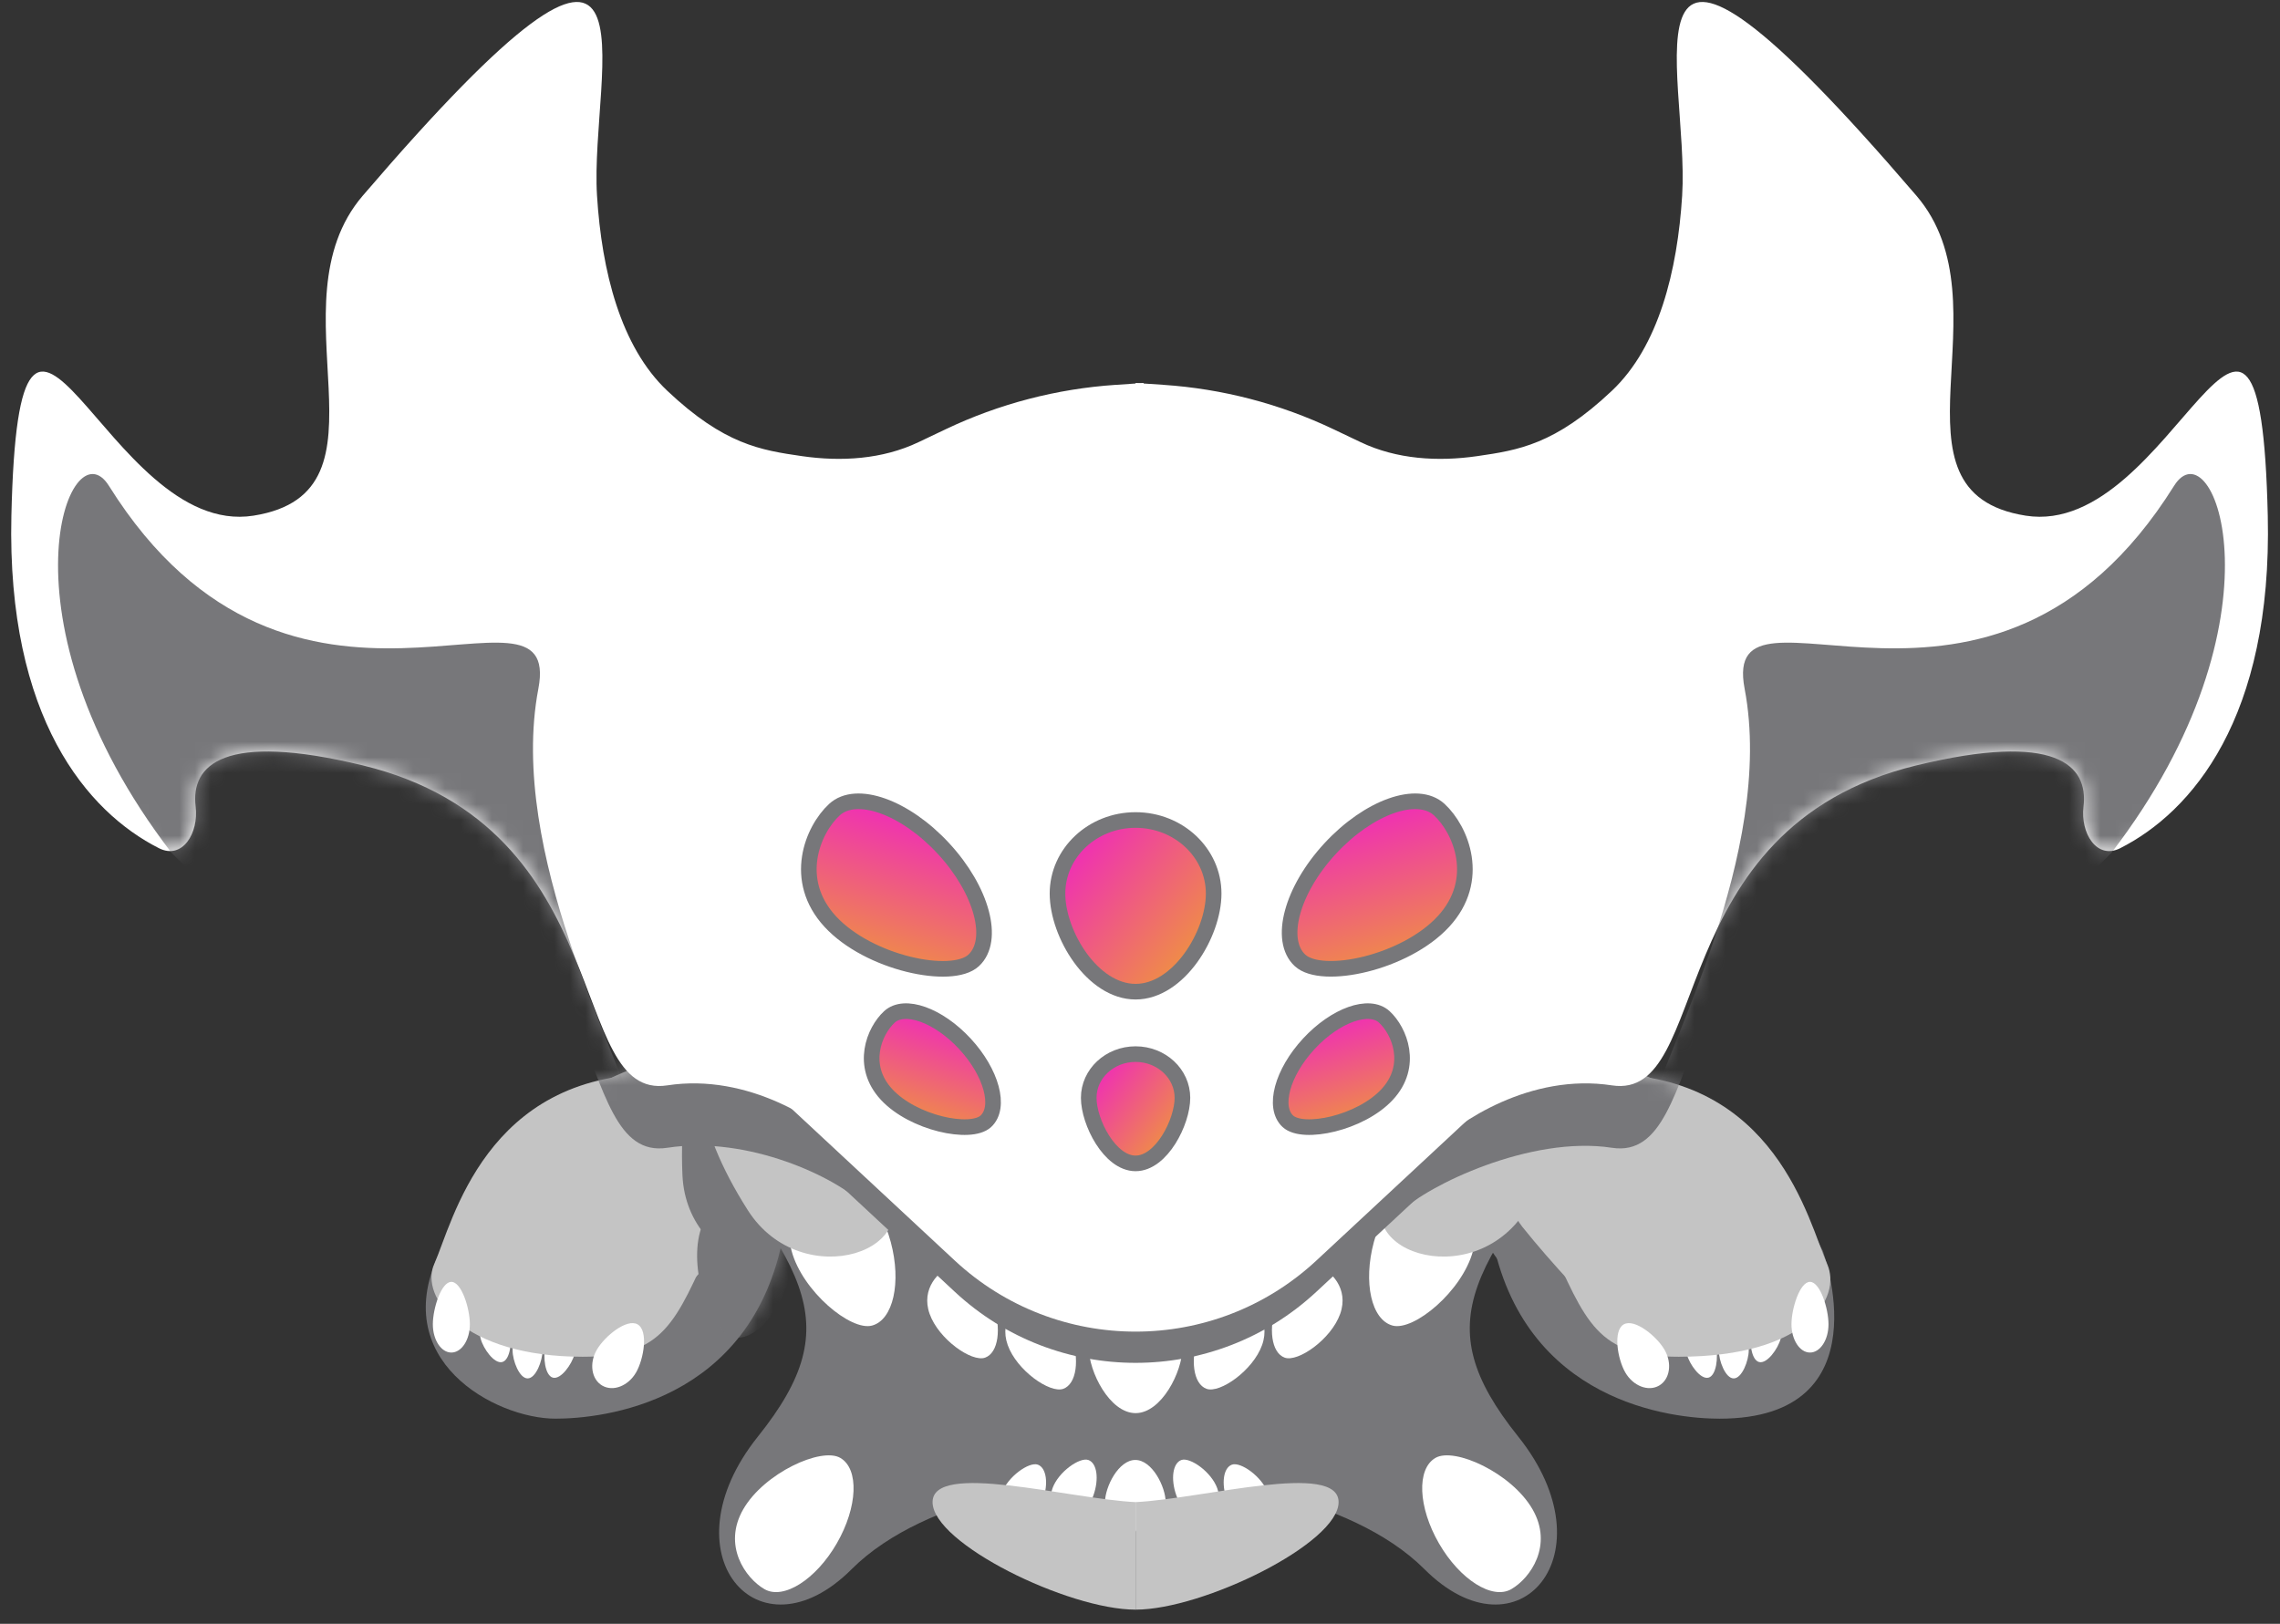 <svg width="146" height="104" viewBox="0 0 146 104" fill="none" xmlns="http://www.w3.org/2000/svg">
<rect x="0" y="0" width="146" height="104" fill="#333333" stroke="none"/>
<path d="M72.717 94.503V79.508V60.015C84.051 59.015 111.317 60.315 103.717 69.512L103.467 69.814C94.165 81.07 91.27 84.573 97.217 92.004C103.217 99.502 97.217 106.499 91.217 100.501C86.417 95.703 76.717 94.503 72.717 94.503Z" fill="#77777A"/>
<path d="M73.034 94.503V79.508V60.015C61.7 59.015 34.434 60.315 42.034 69.512L42.283 69.814C51.586 81.07 54.481 84.573 48.534 92.004C42.534 99.502 48.534 106.499 54.534 100.501C59.334 95.703 69.034 94.503 73.034 94.503Z" fill="#77777A"/>
<path d="M63.717 98.091V94.093V93.093H81.717V98.091H63.717Z" fill="#77777A"/>
<path d="M98.133 96.659C96.792 94.337 93.139 92.668 91.921 93.371C90.704 94.074 90.803 96.525 92.144 98.847C93.485 101.169 95.559 102.481 96.777 101.778C97.995 101.075 99.474 98.981 98.133 96.659Z" fill="white"/>
<path d="M47.596 96.659C48.937 94.337 52.59 92.668 53.807 93.371C55.025 94.074 54.925 96.525 53.584 98.847C52.243 101.169 50.169 102.481 48.951 101.778C47.734 101.075 46.255 98.981 47.596 96.659Z" fill="white"/>
<path d="M81.189 95.62C80.814 94.566 79.442 93.606 78.889 93.804C78.336 94.002 78.192 95.017 78.567 96.072C78.942 97.127 79.694 97.822 80.246 97.624C80.799 97.426 81.564 96.675 81.189 95.62Z" fill="white"/>
<path d="M64.155 95.62C64.53 94.566 65.902 93.606 66.455 93.804C67.007 94.002 67.152 95.017 66.777 96.072C66.402 97.127 65.65 97.822 65.097 97.624C64.545 97.426 63.78 96.675 64.155 95.62Z" fill="white"/>
<path d="M77.949 95.323C77.574 94.268 76.202 93.309 75.649 93.507C75.097 93.705 74.952 94.72 75.327 95.775C75.702 96.829 76.454 97.524 77.007 97.326C77.559 97.128 78.324 96.378 77.949 95.323Z" fill="white"/>
<path d="M67.395 95.323C67.769 94.268 69.142 93.309 69.695 93.507C70.247 93.705 70.391 94.72 70.016 95.775C69.642 96.829 68.89 97.524 68.337 97.326C67.785 97.128 67.02 96.378 67.395 95.323Z" fill="white"/>
<path d="M74.645 96.225C74.645 95.223 73.774 93.504 72.701 93.504C71.627 93.504 70.757 95.223 70.757 96.225C70.757 97.226 71.627 98.038 72.701 98.038C73.774 98.038 74.645 97.226 74.645 96.225Z" fill="white"/>
<path d="M85.717 96.205C85.717 98.843 77.05 103.091 72.717 103.091V96.205C77.05 95.986 85.717 93.568 85.717 96.205Z" fill="#C4C4C4"/>
<path d="M59.717 96.206C59.717 98.843 68.383 103.091 72.717 103.091V96.206C68.383 95.986 59.717 93.568 59.717 96.206Z" fill="#C4C4C4"/>
<path d="M75.718 86.306C75.718 87.852 74.375 90.505 72.718 90.505C71.061 90.505 69.718 87.852 69.718 86.306C69.718 84.76 71.061 83.507 72.718 83.507C74.375 83.507 75.718 84.76 75.718 86.306Z" fill="white"/>
<path d="M85.818 84.15C85.239 85.777 83.12 87.257 82.267 86.952C81.414 86.647 81.192 85.081 81.771 83.454C82.35 81.826 83.51 80.755 84.363 81.06C85.216 81.365 86.397 82.522 85.818 84.15Z" fill="white"/>
<path d="M80.817 86.146C80.237 87.773 78.117 89.254 77.263 88.949C76.41 88.645 76.189 87.079 76.769 85.453C77.349 83.826 78.511 82.754 79.364 83.058C80.217 83.363 81.398 84.519 80.817 86.146Z" fill="white"/>
<path d="M59.529 84.15C60.108 85.777 62.227 87.257 63.08 86.952C63.933 86.647 64.155 85.081 63.576 83.454C62.997 81.826 61.836 80.755 60.983 81.06C60.13 81.365 58.95 82.522 59.529 84.15Z" fill="white"/>
<path d="M64.53 86.146C65.11 87.773 67.231 89.254 68.084 88.949C68.938 88.645 69.159 87.079 68.579 85.453C67.999 83.826 66.837 82.754 65.984 83.058C65.13 83.363 63.95 84.519 64.53 86.146Z" fill="white"/>
<path d="M51.865 75.163C52.026 76.885 49.694 80.294 48.508 81.783L34.678 74.963C35.834 74.173 38.816 72.235 41.502 70.805C44.858 69.017 47.942 73.522 49.402 73.795C50.861 74.069 51.664 73.011 51.865 75.163Z" fill="#77777A"/>
<path d="M40.314 73.625C45.889 72.254 49.205 76.701 50.166 79.096C48.142 89.893 38.497 90.861 35.572 90.86C31.716 90.86 24.716 87.095 28.216 80.098C31.216 75.6 34.738 74.997 40.314 73.625Z" fill="#77777A"/>
<path d="M44.942 67.596C43.279 67.121 39.497 68.784 37.814 69.675L41.972 84.519C42.962 83.529 45.417 80.956 47.318 78.581C49.694 75.612 45.833 71.753 45.833 70.268C45.833 68.784 47.021 68.19 44.942 67.596Z" fill="#C4C4C4"/>
<path d="M34.932 86.254C34.764 86.893 34.892 88.098 35.405 88.233C35.917 88.367 36.619 87.379 36.786 86.74C36.953 86.101 36.674 85.474 36.162 85.34C35.65 85.206 35.099 85.615 34.932 86.254Z" fill="white"/>
<path d="M34.741 86.484C34.743 87.144 34.318 88.279 33.788 88.281C33.259 88.283 32.826 87.151 32.824 86.49C32.822 85.829 33.249 85.293 33.778 85.291C34.308 85.289 34.739 85.823 34.741 86.484Z" fill="white"/>
<path d="M32.635 85.253C32.802 85.892 32.674 87.098 32.162 87.232C31.65 87.366 30.948 86.378 30.78 85.739C30.613 85.1 30.893 84.473 31.405 84.339C31.917 84.205 32.468 84.614 32.635 85.253Z" fill="white"/>
<path d="M45.626 79.472C48.002 74.246 44.24 70.169 42.062 68.784C31.073 68.784 28.994 78.284 27.806 80.956C26.855 83.094 29.717 86.894 37.31 86.894C42.567 86.894 43.25 84.697 45.626 79.472Z" fill="#C4C4C4"/>
<path d="M38.216 86.449C38.716 85.582 40.137 84.421 40.832 84.822C41.526 85.222 41.231 87.034 40.731 87.9C40.23 88.766 39.262 89.144 38.567 88.743C37.873 88.342 37.715 87.315 38.216 86.449Z" fill="white"/>
<path d="M30.088 84.814C30.089 83.814 29.558 82.098 28.904 82.098C28.249 82.098 27.718 83.814 27.717 84.814C27.717 85.814 28.248 86.625 28.902 86.625C29.557 86.625 30.088 85.814 30.088 84.814Z" fill="white"/>
<path d="M93.379 75.163C93.218 76.885 95.55 80.294 96.736 81.783L110.566 74.963C109.41 74.173 106.428 72.235 103.742 70.805C100.386 69.017 97.302 73.522 95.842 73.795C94.383 74.069 93.58 73.011 93.379 75.163Z" fill="#77777A"/>
<path d="M105.365 73.626C99.789 72.254 96.473 76.701 95.512 79.097C97.537 89.894 107.182 90.861 110.107 90.861C120.716 90.861 116.716 80.099 116.716 80.099C114.216 75.101 110.94 74.998 105.365 73.626Z" fill="#77777A"/>
<path d="M99.865 67.596C101.528 67.121 105.31 68.784 106.993 69.675L102.835 84.519C101.845 83.529 99.39 80.956 97.489 78.581C95.113 75.612 98.974 71.753 98.974 70.268C98.974 68.784 97.786 68.19 99.865 67.596Z" fill="#C4C4C4"/>
<path d="M109.874 86.255C110.041 86.894 109.913 88.099 109.401 88.233C108.888 88.367 108.186 87.379 108.019 86.74C107.852 86.101 108.131 85.474 108.644 85.34C109.156 85.206 109.706 85.615 109.874 86.255Z" fill="white"/>
<path d="M110.064 86.484C110.062 87.145 110.487 88.28 111.017 88.281C111.546 88.283 111.979 87.151 111.981 86.49C111.984 85.83 111.556 85.293 111.027 85.291C110.498 85.289 110.067 85.823 110.064 86.484Z" fill="white"/>
<path d="M112.17 85.254C112.003 85.893 112.131 87.098 112.643 87.232C113.155 87.366 113.857 86.378 114.025 85.739C114.192 85.1 113.912 84.473 113.4 84.339C112.888 84.205 112.337 84.615 112.17 85.254Z" fill="white"/>
<path d="M99.183 79.472C96.807 74.246 100.569 70.169 102.747 68.784C113.736 68.784 115.815 78.284 117.003 80.956C117.953 83.094 115.717 86.894 107.499 86.894C102.242 86.894 101.559 84.697 99.183 79.472Z" fill="#C4C4C4"/>
<path d="M106.59 86.449C106.09 85.582 104.668 84.421 103.974 84.822C103.279 85.222 103.575 87.034 104.075 87.9C104.575 88.766 105.544 89.144 106.238 88.743C106.933 88.342 107.09 87.315 106.59 86.449Z" fill="white"/>
<path d="M114.717 84.814C114.717 83.814 115.247 82.098 115.902 82.098C116.557 82.098 117.088 83.814 117.088 84.814C117.089 85.814 116.558 86.625 115.903 86.625C115.249 86.625 114.718 85.814 114.717 84.814Z" fill="white"/>
<mask id="mask0" mask-type="alpha" maskUnits="userSpaceOnUse" x="27" y="67" width="91" height="24">
<path d="M51.865 75.162C52.026 76.884 49.694 80.293 48.508 81.783L34.678 74.963C35.834 74.172 38.816 72.234 41.502 70.804C44.858 69.017 47.942 73.521 49.402 73.795C50.861 74.068 51.664 73.01 51.865 75.162Z" fill="#403366"/>
<path d="M40.314 73.625C45.89 72.254 49.206 76.701 50.167 79.096C48.143 89.893 38.418 90.185 35.572 90.86C33.295 91.4 31.898 84.131 31.485 80.429C32.453 75.264 34.739 74.997 40.314 73.625Z" fill="#403366"/>
<path d="M44.943 67.596C43.279 67.121 39.498 68.784 37.815 69.675L41.972 84.519C42.962 83.529 45.418 80.956 47.319 78.581C49.695 75.612 45.834 71.753 45.834 70.268C45.834 68.784 47.022 68.19 44.943 67.596Z" fill="#6C5C99"/>
<path d="M45.626 79.472C48.002 74.246 44.24 70.169 42.062 68.784C31.073 68.784 28.994 78.284 27.806 80.956C26.855 83.094 33.746 85.805 37.31 86.894C42.567 86.894 43.25 84.697 45.626 79.472Z" fill="#6C5C99"/>
<path d="M93.379 75.162C93.218 76.884 95.55 80.293 96.736 81.783L110.566 74.963C109.41 74.172 106.428 72.234 103.742 70.804C100.386 69.017 97.302 73.521 95.842 73.795C94.383 74.068 93.58 73.01 93.379 75.162Z" fill="#403366"/>
<path d="M105.366 73.625C99.79 72.254 96.474 76.701 95.513 79.096C97.538 89.893 107.262 90.185 110.108 90.86C112.385 91.4 113.782 84.131 114.196 80.429C113.227 75.264 110.941 74.997 105.366 73.625Z" fill="#403366"/>
<path d="M99.865 67.596C101.528 67.121 105.31 68.784 106.993 69.675L102.835 84.519C101.845 83.529 99.389 80.956 97.489 78.581C95.112 75.612 98.974 71.753 98.974 70.268C98.974 68.784 97.786 68.19 99.865 67.596Z" fill="#6C5C99"/>
<path d="M99.182 79.472C96.806 74.246 100.568 70.169 102.746 68.784C113.735 68.784 115.814 78.284 117.002 80.956C117.953 83.094 111.062 85.805 107.498 86.894C102.241 86.894 101.558 84.697 99.182 79.472Z" fill="#6C5C99"/>
</mask>
<g mask="url(#mask0)">
<path d="M83.376 76.57C84.07 79.159 82.668 82.921 81.309 83.285C79.951 83.649 78.287 81.845 77.593 79.255C76.899 76.666 77.438 74.272 78.796 73.908C80.154 73.544 82.681 73.98 83.376 76.57Z" fill="#77777A"/>
<path d="M76.649 75.133C77.274 70.617 74.41 68.923 72.9 68.64C73.937 64.771 76.757 57.526 79.743 59.496C83.475 61.959 85.291 66.105 85.01 72.616C84.729 79.127 75.868 80.778 76.649 75.133Z" fill="#77777A"/>
<path d="M44.823 78.911C44.129 81.5 45.531 85.263 46.889 85.626C48.247 85.99 49.911 84.186 50.605 81.596C51.299 79.007 50.761 76.613 49.403 76.249C48.044 75.885 45.517 76.321 44.823 78.911Z" fill="#77777A"/>
<path d="M52.061 77.77C51.436 73.254 54.301 71.559 55.811 71.277C54.774 67.408 51.953 60.162 48.968 62.133C45.236 64.596 43.419 68.742 43.7 75.252C43.981 81.763 52.843 83.415 52.061 77.77Z" fill="#77777A"/>
</g>
<path d="M94.325 80.115C93.63 82.705 90.534 85.262 89.176 84.898C87.818 84.535 87.279 82.141 87.974 79.551C88.668 76.962 90.332 75.157 91.69 75.521C93.048 75.885 95.019 77.526 94.325 80.115Z" fill="white"/>
<path d="M89.217 75.509C92.017 71.91 90.384 69.011 89.217 68.011C92.05 65.179 98.117 60.315 99.717 63.513C101.717 67.512 101.217 72.01 97.717 77.508C94.217 83.006 85.717 80.007 89.217 75.509Z" fill="#C4C4C4"/>
<path d="M50.69 80.115C51.384 82.705 54.48 85.262 55.838 84.898C57.196 84.535 57.735 82.141 57.041 79.551C56.346 76.962 54.683 75.157 53.325 75.521C51.966 75.885 49.995 77.526 50.69 80.115Z" fill="white"/>
<path d="M56.386 75.509C53.586 71.91 55.219 69.011 56.386 68.011C53.552 65.179 47.486 60.315 45.886 63.513C43.885 67.512 44.386 72.01 47.886 77.508C51.386 83.006 59.886 80.007 56.386 75.509Z" fill="#C4C4C4"/>
<mask id="mask1" mask-type="alpha" maskUnits="userSpaceOnUse" x="27" y="59" width="91" height="45">
<path d="M72.717 94.503V79.508V60.015C84.05 59.015 111.317 60.315 103.717 69.512L103.467 69.814C94.165 81.07 91.27 84.573 97.217 92.004C103.217 99.502 97.217 106.499 91.217 100.501C86.417 95.703 76.717 94.503 72.717 94.503Z" fill="#403366"/>
<path d="M73.034 94.503V79.508V60.015C61.701 59.015 34.434 60.315 42.034 69.512L42.284 69.814C51.586 81.07 54.481 84.573 48.534 92.004C42.534 99.502 48.534 106.499 54.534 100.501C59.334 95.703 69.034 94.503 73.034 94.503Z" fill="#403366"/>
<path d="M63.717 98.091V94.093V93.093H81.717V98.091H63.717Z" fill="#403366"/>
<path d="M98.133 96.659C96.792 94.337 93.139 92.668 91.921 93.371C90.704 94.074 90.803 96.525 92.144 98.847C93.485 101.169 95.559 102.481 96.777 101.778C97.995 101.075 99.474 98.981 98.133 96.659Z" fill="#F4F2FF"/>
<path d="M47.596 96.659C48.937 94.337 52.59 92.668 53.807 93.371C55.025 94.074 54.925 96.525 53.584 98.847C52.243 101.169 50.169 102.481 48.951 101.778C47.734 101.075 46.255 98.981 47.596 96.659Z" fill="#F4F2FF"/>
<path d="M81.189 95.62C80.814 94.566 79.442 93.606 78.889 93.804C78.336 94.002 78.192 95.017 78.567 96.072C78.942 97.127 79.694 97.822 80.246 97.624C80.799 97.426 81.564 96.675 81.189 95.62Z" fill="#F4F2FF"/>
<path d="M64.155 95.62C64.53 94.566 65.902 93.606 66.455 93.804C67.007 94.002 67.152 95.017 66.777 96.072C66.402 97.127 65.65 97.822 65.097 97.624C64.545 97.426 63.78 96.675 64.155 95.62Z" fill="#F4F2FF"/>
<path d="M77.949 95.323C77.575 94.268 76.202 93.308 75.65 93.506C75.097 93.704 74.953 94.72 75.328 95.775C75.702 96.829 76.454 97.524 77.006 97.326C77.559 97.128 78.324 96.377 77.949 95.323Z" fill="#F4F2FF"/>
<path d="M67.394 95.323C67.769 94.268 69.141 93.308 69.694 93.506C70.246 93.704 70.39 94.72 70.016 95.775C69.641 96.829 68.889 97.524 68.337 97.326C67.784 97.128 67.019 96.377 67.394 95.323Z" fill="#F4F2FF"/>
<path d="M74.645 96.225C74.645 95.223 73.774 93.504 72.701 93.504C71.627 93.504 70.757 95.223 70.757 96.225C70.757 97.226 71.627 98.038 72.701 98.038C73.774 98.038 74.645 97.226 74.645 96.225Z" fill="#F4F2FF"/>
<path d="M85.717 96.205C85.717 98.843 77.05 103.091 72.717 103.091V96.205C77.05 95.986 85.717 93.568 85.717 96.205Z" fill="#6C5C99"/>
<path d="M59.717 96.206C59.717 98.843 68.383 103.091 72.717 103.091V96.206C68.383 95.986 59.717 93.568 59.717 96.206Z" fill="#6C5C99"/>
<path d="M75.717 84.308C75.717 85.854 74.374 88.507 72.717 88.507C71.06 88.507 69.717 85.854 69.717 84.308C69.717 82.762 71.06 81.509 72.717 81.509C74.374 81.509 75.717 82.762 75.717 84.308Z" fill="#F4F2FF"/>
<path d="M85.817 82.151C85.238 83.778 83.119 85.258 82.266 84.953C81.413 84.648 81.191 83.082 81.77 81.455C82.349 79.827 83.509 78.756 84.362 79.061C85.215 79.366 86.395 80.524 85.817 82.151Z" fill="#F4F2FF"/>
<path d="M80.816 84.147C80.236 85.773 78.115 87.255 77.262 86.95C76.409 86.646 76.188 85.08 76.768 83.454C77.348 81.827 78.51 80.755 79.363 81.059C80.216 81.364 81.397 82.52 80.816 84.147Z" fill="#F4F2FF"/>
<path d="M59.528 82.151C60.107 83.778 62.225 85.258 63.078 84.953C63.931 84.648 64.154 83.082 63.575 81.455C62.996 79.827 61.835 78.756 60.983 79.061C60.13 79.366 58.949 80.524 59.528 82.151Z" fill="#F4F2FF"/>
<path d="M64.529 84.147C65.109 85.773 67.23 87.255 68.084 86.95C68.937 86.646 69.158 85.08 68.578 83.454C67.998 81.827 66.836 80.755 65.983 81.059C65.129 81.364 63.949 82.52 64.529 84.147Z" fill="#F4F2FF"/>
<path d="M51.865 75.162C52.026 76.884 49.694 80.293 48.508 81.783L34.678 74.963C35.834 74.172 38.816 72.234 41.502 70.804C44.858 69.017 47.942 73.521 49.402 73.795C50.861 74.068 51.664 73.01 51.865 75.162Z" fill="#403366"/>
<path d="M40.314 73.625C45.89 72.254 49.206 76.701 50.167 79.096C48.143 89.893 38.418 90.185 35.572 90.86C33.295 91.4 31.898 84.131 31.485 80.429C32.453 75.264 34.739 74.997 40.314 73.625Z" fill="#403366"/>
<path d="M44.943 67.596C43.28 67.121 39.498 68.784 37.815 69.675L41.973 84.519C42.963 83.529 45.418 80.956 47.319 78.581C49.695 75.612 45.834 71.753 45.834 70.268C45.834 68.784 47.022 68.19 44.943 67.596Z" fill="#6C5C99"/>
<path d="M45.626 79.472C48.002 74.246 44.24 70.169 42.062 68.784C31.073 68.784 28.994 78.284 27.806 80.956C26.855 83.094 33.746 85.805 37.31 86.894C42.567 86.894 43.25 84.697 45.626 79.472Z" fill="#6C5C99"/>
<path d="M93.379 75.162C93.218 76.884 95.55 80.293 96.736 81.783L110.566 74.963C109.41 74.172 106.428 72.234 103.742 70.804C100.386 69.017 97.302 73.521 95.842 73.795C94.383 74.068 93.58 73.01 93.379 75.162Z" fill="#403366"/>
<path d="M105.366 73.625C99.79 72.254 96.474 76.701 95.513 79.096C97.538 89.893 107.262 90.185 110.108 90.86C112.385 91.4 113.782 84.131 114.196 80.429C113.227 75.264 110.941 74.997 105.366 73.625Z" fill="#403366"/>
<path d="M99.865 67.596C101.528 67.121 105.31 68.784 106.993 69.675L102.835 84.519C101.845 83.529 99.39 80.956 97.489 78.581C95.113 75.612 98.974 71.753 98.974 70.268C98.974 68.784 97.786 68.19 99.865 67.596Z" fill="#6C5C99"/>
<path d="M99.182 79.472C96.806 74.246 100.568 70.169 102.746 68.784C113.735 68.784 115.814 78.284 117.002 80.956C117.953 83.094 111.062 85.805 107.498 86.894C102.241 86.894 101.558 84.697 99.182 79.472Z" fill="#6C5C99"/>
<path d="M94.325 80.115C93.63 82.705 90.534 85.262 89.176 84.898C87.818 84.535 87.279 82.141 87.974 79.551C88.668 76.962 90.332 75.157 91.69 75.521C93.048 75.885 95.019 77.526 94.325 80.115Z" fill="#F4F2FF"/>
<path d="M89.217 75.509C92.017 71.91 90.384 69.011 89.217 68.011C92.05 65.179 98.117 60.315 99.717 63.513C101.717 67.512 101.217 72.01 97.717 77.508C94.217 83.006 85.717 80.007 89.217 75.509Z" fill="#EF6D6B"/>
<path d="M50.69 80.115C51.384 82.705 54.48 85.262 55.838 84.898C57.196 84.535 57.735 82.141 57.041 79.551C56.346 76.962 54.683 75.157 53.325 75.521C51.966 75.885 49.995 77.526 50.69 80.115Z" fill="#F4F2FF"/>
<path d="M56.387 75.509C53.587 71.91 55.22 69.011 56.387 68.011C53.553 65.179 47.486 60.315 45.886 63.513C43.886 67.512 44.387 72.01 47.887 77.508C51.387 83.006 59.887 80.007 56.387 75.509Z" fill="#EF6D6B"/>
</mask>
<g mask="url(#mask1)">
<path d="M84.296 82.731C77.77 88.803 67.663 88.803 61.137 82.731L46.344 68.969C35.038 58.45 42.481 39.522 57.924 39.522L87.51 39.522C102.953 39.522 110.396 58.45 99.089 68.969L84.296 82.731Z" fill="#77777A"/>
<path d="M89.717 77.599L86.218 79.508H72.718V28.525L74.496 28.644C78.276 28.896 81.975 29.862 85.395 31.49L87.136 32.319C89.437 33.414 92.073 33.575 94.594 33.21C97.226 32.829 99.567 32.472 103.218 29.025C106.218 26.193 107.417 21.335 107.718 16.529C108.218 8.532 102.669 -6.852 122.718 16.529C128.718 23.527 120.218 35.523 129.718 37.023C139.218 38.522 144.718 15.53 145.218 37.023C145.52 49.996 140.337 56.007 135.77 58.32C134.26 59.084 133.213 57.339 133.418 55.659C133.746 52.978 131.622 50.859 122.718 53.017C106.218 57.016 109.718 74.51 103.218 73.51C98.018 72.711 91.383 75.933 89.717 77.599Z" fill="#77777A"/>
<path d="M55.23 77.099L59.73 79.508H73.231V28.525L71.452 28.644C67.672 28.896 63.974 29.862 60.553 31.49L58.812 32.319C56.511 33.414 53.875 33.575 51.354 33.21C48.722 32.829 46.381 32.472 42.73 29.025C39.73 26.193 38.531 21.335 38.23 16.529C37.73 8.532 43.279 -6.852 23.23 16.529C17.23 23.527 25.73 35.523 16.23 37.023C6.73 38.522 1.23 15.53 0.73 37.023C0.429 49.996 5.611 56.007 10.178 58.32C11.688 59.084 12.736 57.339 12.53 55.659C12.202 52.978 14.326 50.859 23.23 53.017C39.73 57.016 36.23 74.51 42.73 73.51C47.931 72.711 53.564 75.433 55.23 77.099Z" fill="#77777A"/>
</g>
<path d="M84.296 80.731C77.77 86.803 67.663 86.803 61.137 80.731L46.344 66.969C35.038 56.45 42.481 37.522 57.924 37.522L87.51 37.522C102.953 37.522 110.396 56.45 99.089 66.969L84.296 80.731Z" fill="white"/>
<path d="M91.717 73.512L86.217 75.511H72.717V24.528L74.495 24.647C78.275 24.899 81.974 25.864 85.394 27.493L87.136 28.322C89.436 29.417 92.072 29.578 94.594 29.213C97.225 28.832 99.566 28.475 103.217 25.028C106.217 22.196 107.416 17.338 107.717 12.532C108.217 4.535 102.668 -10.849 122.717 12.532C128.717 19.53 120.217 31.526 129.717 33.026C139.217 34.525 144.717 11.533 145.217 33.026C145.519 45.998 140.337 52.01 135.769 54.323C134.259 55.087 133.212 53.342 133.417 51.662C133.745 48.98 131.621 46.862 122.717 49.02C106.217 53.019 109.717 70.513 103.217 69.513C98.017 68.714 93.383 71.846 91.717 73.512Z" fill="white"/>
<path d="M54.23 73.512L59.73 75.511H73.23V24.528L71.451 24.647C67.671 24.899 63.973 25.864 60.552 27.493L58.811 28.322C56.51 29.417 53.874 29.578 51.353 29.213C48.721 28.832 46.38 28.475 42.73 25.028C39.73 22.196 38.53 17.338 38.23 12.532C37.73 4.535 43.278 -10.849 23.23 12.532C17.23 19.53 25.73 31.526 16.23 33.026C6.729 34.525 1.229 11.533 0.729 33.026C0.428 45.998 5.61 52.01 10.177 54.323C11.687 55.087 12.735 53.342 12.529 51.662C12.201 48.98 14.325 46.862 23.23 49.02C39.73 53.019 36.23 70.513 42.73 69.513C47.929 68.714 52.563 71.846 54.23 73.512Z" fill="white"/>
<mask id="mask2" mask-type="alpha" maskUnits="userSpaceOnUse" x="0" y="0" width="146" height="76">
<path d="M91.717 73.512L86.217 75.511H72.717V24.528L74.495 24.647C78.275 24.899 81.974 25.864 85.394 27.493L87.136 28.322C89.436 29.417 92.072 29.578 94.594 29.213C97.225 28.832 99.566 28.475 103.217 25.028C106.217 22.196 107.416 17.338 107.717 12.532C108.217 4.535 102.668 -10.849 122.717 12.532C128.717 19.53 120.217 31.526 129.717 33.026C139.217 34.525 144.717 11.533 145.217 33.026C145.519 45.998 140.337 52.01 135.769 54.323C134.259 55.087 133.212 53.342 133.417 51.662C133.745 48.98 131.621 46.862 122.717 49.02C106.217 53.019 109.717 70.513 103.217 69.513C98.017 68.714 93.383 71.846 91.717 73.512Z" fill="#6C5C99"/>
<path d="M54.23 73.512L59.73 75.511H73.23V24.528L71.451 24.647C67.671 24.899 63.973 25.864 60.552 27.493L58.811 28.322C56.51 29.417 53.874 29.578 51.353 29.213C48.721 28.832 46.38 28.475 42.73 25.028C39.73 22.196 38.53 17.338 38.23 12.532C37.73 4.535 43.278 -10.849 23.23 12.532C17.23 19.53 25.73 31.526 16.23 33.026C6.729 34.525 1.229 11.533 0.729 33.026C0.428 45.998 5.61 52.01 10.177 54.323C11.687 55.087 12.735 53.342 12.529 51.662C12.201 48.98 14.325 46.862 23.23 49.02C39.73 53.019 36.23 70.513 42.73 69.513C47.929 68.714 52.563 71.846 54.23 73.512Z" fill="#6C5C99"/>
</mask>
<g mask="url(#mask2)">
<path d="M111.717 44.11C113.717 54.606 106.383 67.768 105.717 71.101L124.717 65.103L135.217 54.606C146.717 39.611 141.717 27.115 139.217 31.114C127.485 49.879 110.124 35.748 111.717 44.11Z" fill="#77777A"/>
<path d="M34.474 44.11C32.474 54.606 39.807 67.768 40.474 71.101L21.474 65.103L10.974 54.606C-0.526 39.611 4.474 27.115 6.974 31.114C18.706 49.879 36.067 35.748 34.474 44.11Z" fill="#77777A"/>
</g>
<path d="M77.717 57.23C77.717 59.833 75.478 63.513 72.717 63.513C69.955 63.513 67.717 59.833 67.717 57.23C67.717 54.627 69.955 52.518 72.717 52.518C75.478 52.518 77.717 54.627 77.717 57.23Z" fill="url(#paint0_linear)"/>
<path d="M77.717 57.23C77.717 59.833 75.478 63.513 72.717 63.513C69.955 63.513 67.717 59.833 67.717 57.23C67.717 54.627 69.955 52.518 72.717 52.518C75.478 52.518 77.717 54.627 77.717 57.23Z" stroke="#77777A"/>
<path d="M75.717 70.311C75.717 71.857 74.374 74.51 72.717 74.51C71.06 74.51 69.717 71.857 69.717 70.311C69.717 68.765 71.06 67.512 72.717 67.512C74.374 67.512 75.717 68.765 75.717 70.311Z" fill="url(#paint1_linear)"/>
<path d="M75.717 70.311C75.717 71.857 74.374 74.51 72.717 74.51C71.06 74.51 69.717 71.857 69.717 70.311C69.717 68.765 71.06 67.512 72.717 67.512C74.374 67.512 75.717 68.765 75.717 70.311Z" stroke="#77777A"/>
<path d="M53.168 59.025C55.63 61.691 60.949 62.804 62.346 61.512C63.743 60.221 62.88 57.012 60.417 54.346C57.955 51.68 54.826 50.566 53.429 51.858C52.032 53.15 50.706 56.359 53.168 59.025Z" fill="url(#paint2_linear)"/>
<path d="M53.168 59.025C55.63 61.691 60.949 62.804 62.346 61.512C63.743 60.221 62.88 57.012 60.417 54.346C57.955 51.68 54.826 50.566 53.429 51.858C52.032 53.15 50.706 56.359 53.168 59.025Z" stroke="#77777A"/>
<path d="M56.769 70.093C58.475 71.939 62.16 72.71 63.128 71.815C64.096 70.921 63.498 68.7 61.791 66.855C60.085 65.009 57.917 64.238 56.949 65.132C55.981 66.027 55.062 68.248 56.769 70.093Z" fill="url(#paint3_linear)"/>
<path d="M56.769 70.093C58.475 71.939 62.16 72.71 63.128 71.815C64.096 70.921 63.498 68.7 61.791 66.855C60.085 65.009 57.917 64.238 56.949 65.132C55.981 66.027 55.062 68.248 56.769 70.093Z" stroke="#77777A"/>
<path d="M92.428 59.023C89.966 61.688 84.646 62.802 83.249 61.51C81.852 60.219 82.715 57.011 85.178 54.345C87.641 51.679 90.77 50.566 92.167 51.857C93.565 53.149 94.891 56.357 92.428 59.023Z" fill="url(#paint4_linear)"/>
<path d="M92.428 59.023C89.966 61.688 84.646 62.802 83.249 61.51C81.852 60.219 82.715 57.011 85.178 54.345C87.641 51.679 90.77 50.566 92.167 51.857C93.565 53.149 94.891 56.357 92.428 59.023Z" stroke="#77777A"/>
<path d="M88.83 70.093C87.124 71.939 83.439 72.71 82.471 71.815C81.503 70.921 82.101 68.7 83.807 66.855C85.513 65.009 87.681 64.238 88.649 65.132C89.617 66.027 90.536 68.248 88.83 70.093Z" fill="url(#paint5_linear)"/>
<path d="M88.83 70.093C87.124 71.939 83.439 72.71 82.471 71.815C81.503 70.921 82.101 68.7 83.807 66.855C85.513 65.009 87.681 64.238 88.649 65.132C89.617 66.027 90.536 68.248 88.83 70.093Z" stroke="#77777A"/>
<defs>
<linearGradient id="paint0_linear" x1="67.508" y1="52.518" x2="80.021" y2="62.969" gradientUnits="userSpaceOnUse">
<stop stop-color="#EF1ACD"/>
<stop offset="1" stop-color="#EFB31A"/>
</linearGradient>
<linearGradient id="paint1_linear" x1="69.592" y1="67.512" x2="77.459" y2="73.707" gradientUnits="userSpaceOnUse">
<stop stop-color="#EF1ACD"/>
<stop offset="1" stop-color="#EFB31A"/>
</linearGradient>
<linearGradient id="paint2_linear" x1="56.089" y1="49.399" x2="51.665" y2="64.282" gradientUnits="userSpaceOnUse">
<stop stop-color="#EF1ACD"/>
<stop offset="1" stop-color="#EFB31A"/>
</linearGradient>
<linearGradient id="paint3_linear" x1="58.792" y1="63.43" x2="55.732" y2="73.734" gradientUnits="userSpaceOnUse">
<stop stop-color="#EF1ACD"/>
<stop offset="1" stop-color="#EFB31A"/>
</linearGradient>
<linearGradient id="paint4_linear" x1="89.507" y1="49.398" x2="93.929" y2="64.28" gradientUnits="userSpaceOnUse">
<stop stop-color="#EF1ACD"/>
<stop offset="1" stop-color="#EFB31A"/>
</linearGradient>
<linearGradient id="paint5_linear" x1="86.806" y1="63.43" x2="89.867" y2="73.734" gradientUnits="userSpaceOnUse">
<stop stop-color="#EF1ACD"/>
<stop offset="1" stop-color="#EFB31A"/>
</linearGradient>
</defs>
</svg>
